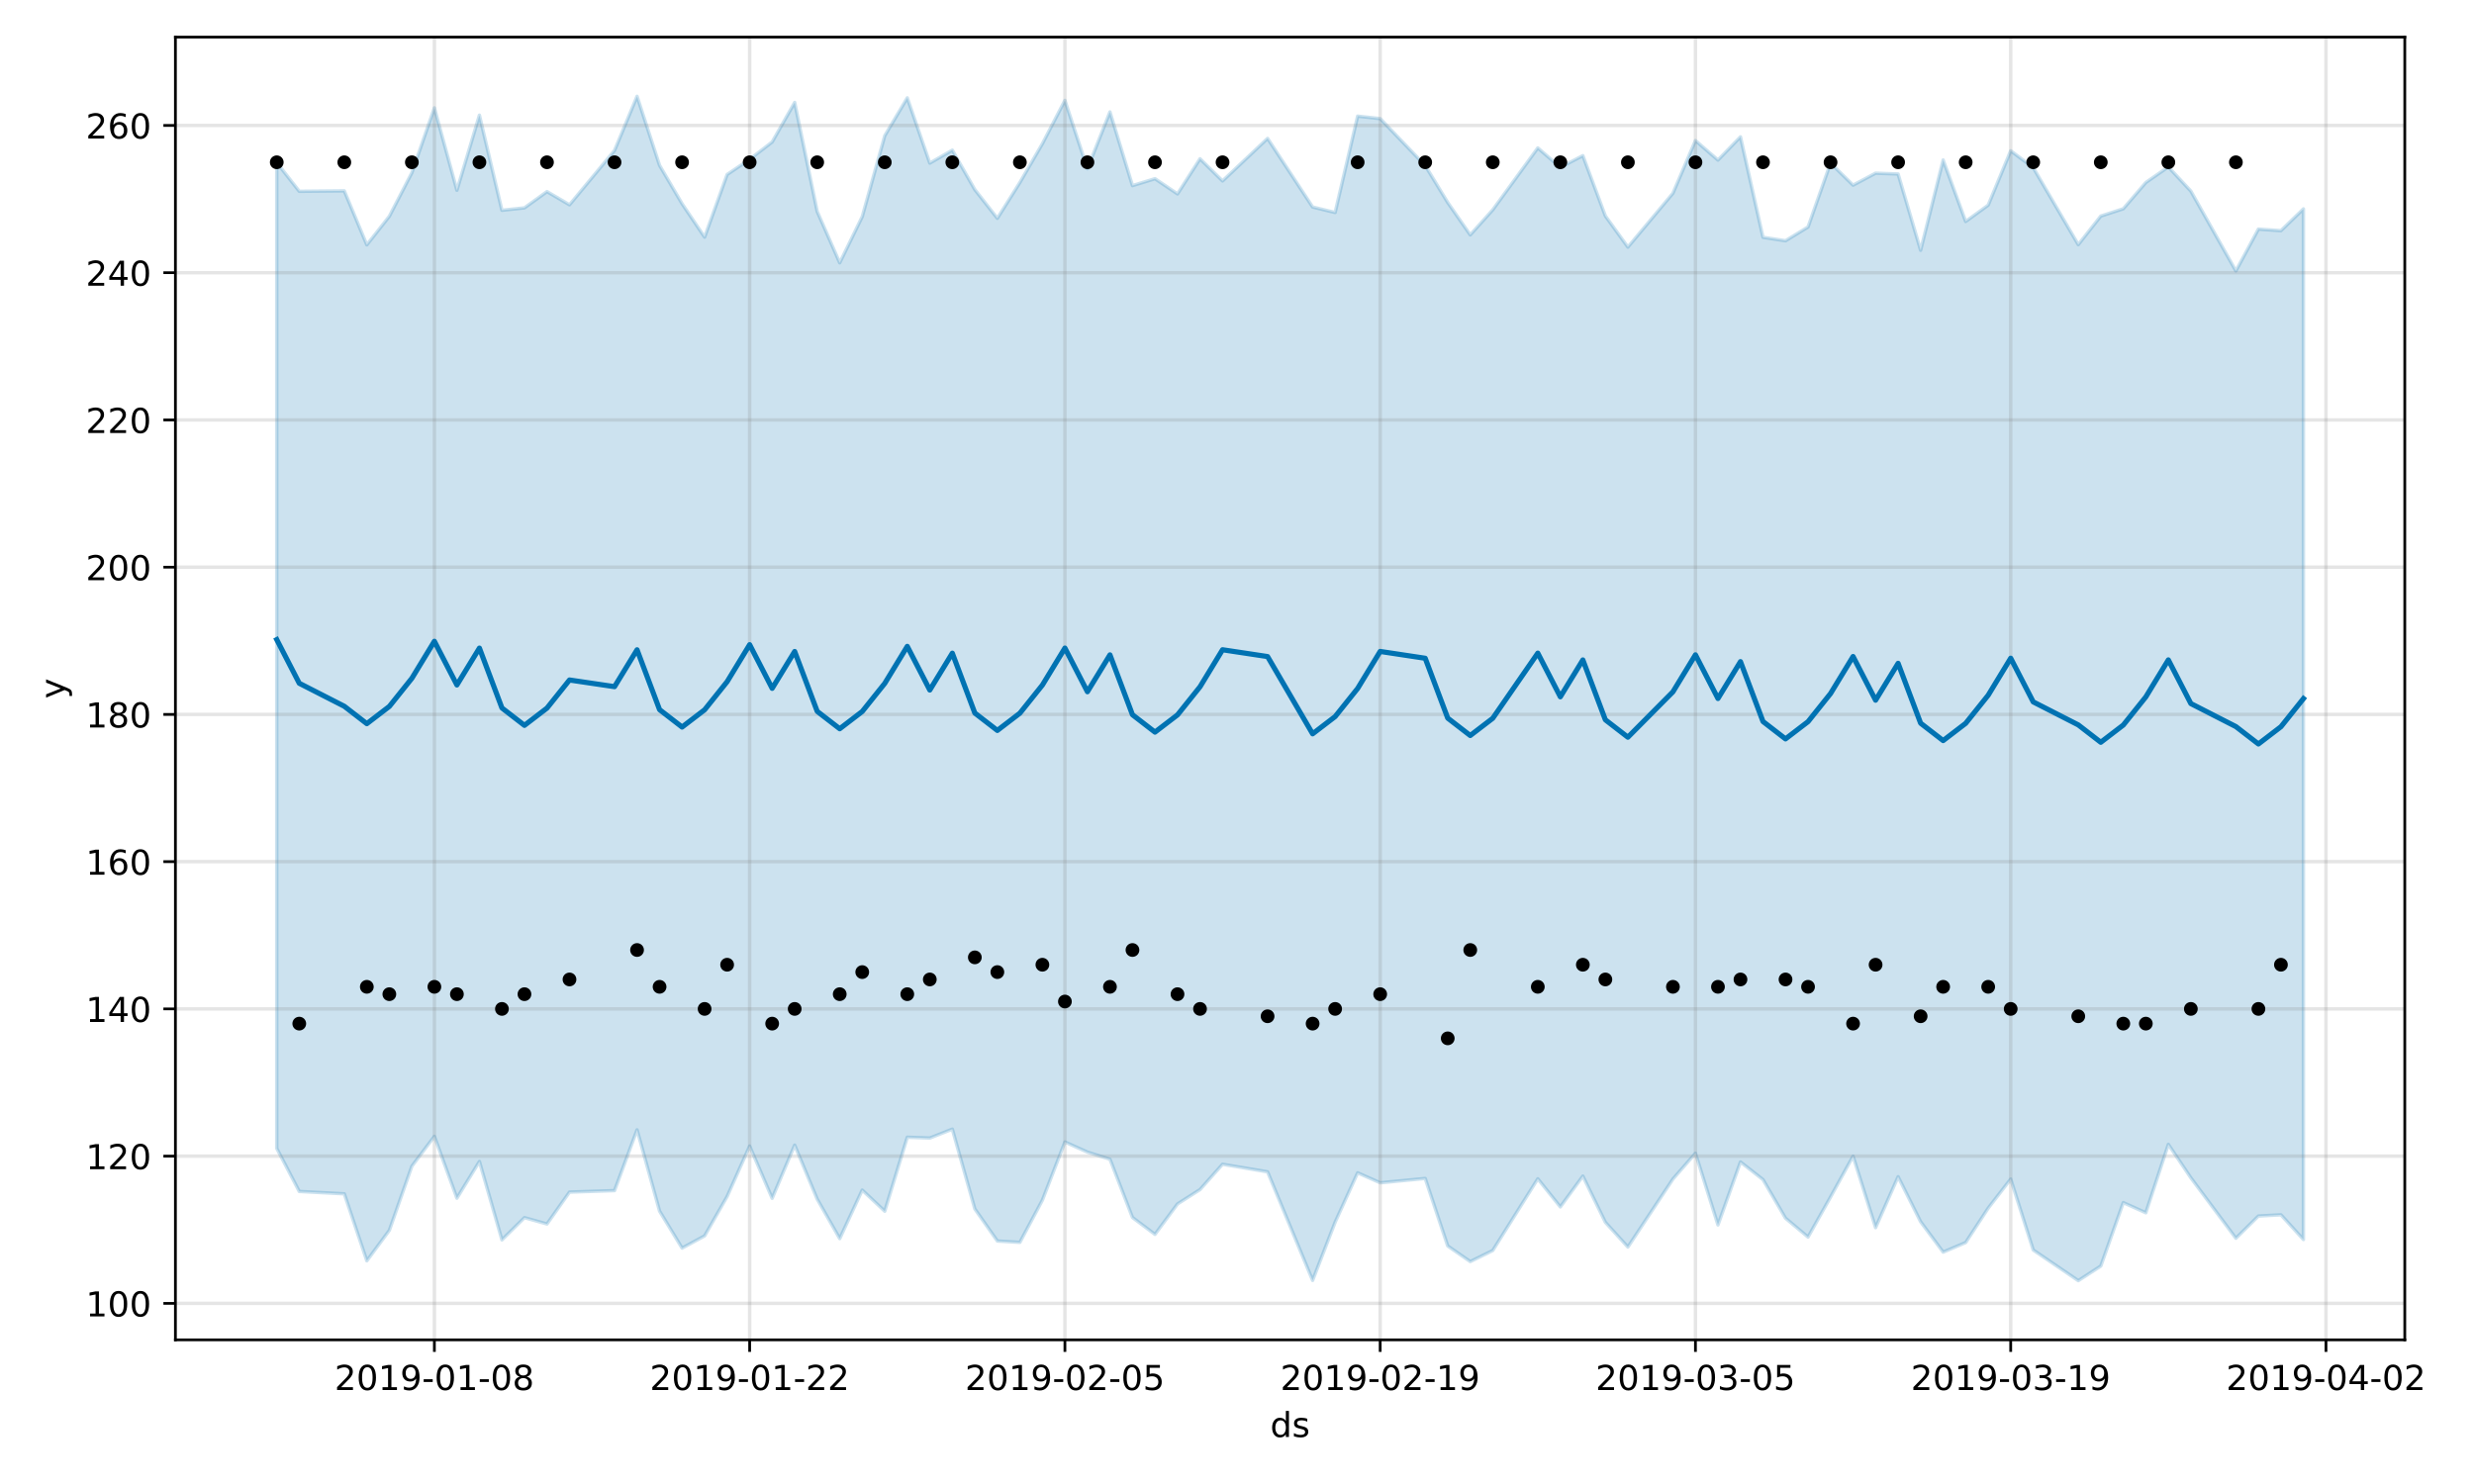 <?xml version="1.0" encoding="utf-8" standalone="no"?>
<!DOCTYPE svg PUBLIC "-//W3C//DTD SVG 1.1//EN"
  "http://www.w3.org/Graphics/SVG/1.1/DTD/svg11.dtd">
<!-- Created with matplotlib (https://matplotlib.org/) -->
<svg height="432pt" version="1.1" viewBox="0 0 720 432" width="720pt" xmlns="http://www.w3.org/2000/svg" xmlns:xlink="http://www.w3.org/1999/xlink">
 <defs>
  <style type="text/css">
*{stroke-linecap:butt;stroke-linejoin:round;}
  </style>
 </defs>
 <g id="figure_1">
  <g id="patch_1">
   <path d="M 0 432 
L 720 432 
L 720 0 
L 0 0 
z
" style="fill:#ffffff;"/>
  </g>
  <g id="axes_1">
   <g id="patch_2">
    <path d="M 51.05 390.04 
L 699.857 390.04 
L 699.857 10.8 
L 51.05 10.8 
z
" style="fill:#ffffff;"/>
   </g>
   <g id="PolyCollection_1">
    <defs>
     <path d="M 80.541 -384.673 
L 80.541 -97.708 
L 87.095 -85.158 
L 100.202 -84.472 
L 106.756 -64.974 
L 113.309 -73.836 
L 119.863 -92.51 
L 126.417 -101.211 
L 132.97 -83.204 
L 139.524 -93.892 
L 146.077 -71.059 
L 152.631 -77.535 
L 159.185 -75.694 
L 165.738 -84.975 
L 178.845 -85.409 
L 185.399 -103.1 
L 191.953 -79.436 
L 198.506 -68.672 
L 205.06 -72.224 
L 211.613 -83.693 
L 218.167 -98.383 
L 224.721 -83.166 
L 231.274 -98.649 
L 237.828 -82.927 
L 244.381 -71.432 
L 250.935 -85.561 
L 257.489 -79.412 
L 264.042 -100.941 
L 270.596 -100.705 
L 277.15 -103.297 
L 283.703 -80.077 
L 290.257 -70.734 
L 296.81 -70.343 
L 303.364 -82.625 
L 309.918 -99.562 
L 316.471 -96.614 
L 323.025 -94.545 
L 329.578 -77.585 
L 336.132 -72.665 
L 342.686 -81.522 
L 349.239 -85.71 
L 355.793 -93.076 
L 368.9 -90.869 
L 382.007 -59.268 
L 388.561 -76.21 
L 395.114 -90.583 
L 401.668 -87.685 
L 414.775 -88.942 
L 421.329 -69.289 
L 427.883 -64.749 
L 434.436 -67.973 
L 447.543 -88.848 
L 454.097 -80.658 
L 460.651 -89.636 
L 467.204 -76.18 
L 473.758 -68.982 
L 486.865 -88.769 
L 493.419 -96.29 
L 499.972 -75.411 
L 506.526 -93.746 
L 513.079 -88.614 
L 519.633 -77.373 
L 526.187 -71.885 
L 532.74 -83.548 
L 539.294 -95.43 
L 545.847 -74.627 
L 552.401 -89.453 
L 558.955 -76.348 
L 565.508 -67.504 
L 572.062 -70.284 
L 578.616 -80.303 
L 585.169 -88.775 
L 591.723 -68.121 
L 604.83 -59.198 
L 611.384 -63.444 
L 617.937 -81.914 
L 624.491 -78.955 
L 631.044 -98.866 
L 637.598 -89.129 
L 650.705 -71.531 
L 657.259 -78.001 
L 663.812 -78.357 
L 670.366 -71.163 
L 670.366 -371.19 
L 670.366 -371.19 
L 663.812 -364.853 
L 657.259 -365.309 
L 650.705 -353.131 
L 637.598 -376.369 
L 631.044 -383.419 
L 624.491 -378.87 
L 617.937 -371.228 
L 611.384 -369.102 
L 604.83 -360.785 
L 591.723 -383.215 
L 585.169 -388.106 
L 578.616 -372.285 
L 572.062 -367.528 
L 565.508 -385.422 
L 558.955 -359.147 
L 552.401 -381.356 
L 545.847 -381.589 
L 539.294 -378.1 
L 532.74 -384.547 
L 526.187 -365.92 
L 519.633 -361.92 
L 513.079 -362.919 
L 506.526 -392.164 
L 499.972 -385.408 
L 493.419 -391.084 
L 486.865 -375.747 
L 473.758 -360.066 
L 467.204 -369.133 
L 460.651 -386.692 
L 454.097 -383.277 
L 447.543 -388.938 
L 434.436 -370.926 
L 427.883 -363.622 
L 421.329 -373.051 
L 414.775 -383.805 
L 401.668 -397.473 
L 395.114 -398.188 
L 388.561 -370.145 
L 382.007 -371.738 
L 368.9 -391.706 
L 355.793 -379.333 
L 349.239 -385.778 
L 342.686 -375.555 
L 336.132 -379.984 
L 329.578 -377.968 
L 323.025 -399.414 
L 316.471 -382.871 
L 309.918 -402.778 
L 303.364 -390.166 
L 296.81 -378.866 
L 290.257 -368.445 
L 283.703 -376.812 
L 277.15 -388.287 
L 270.596 -384.515 
L 264.042 -403.514 
L 257.489 -392.486 
L 250.935 -368.932 
L 244.381 -355.497 
L 237.828 -370.445 
L 231.274 -402.18 
L 224.721 -390.664 
L 218.167 -385.621 
L 211.613 -381.199 
L 205.06 -362.97 
L 198.506 -372.693 
L 191.953 -383.862 
L 185.399 -403.962 
L 178.845 -388.198 
L 165.738 -372.386 
L 159.185 -376.225 
L 152.631 -371.492 
L 146.077 -370.79 
L 139.524 -398.475 
L 132.97 -376.613 
L 126.417 -400.605 
L 119.863 -381.711 
L 113.309 -369.042 
L 106.756 -360.723 
L 100.202 -376.437 
L 87.095 -376.315 
L 80.541 -384.673 
z
" id="me5ea58f7fc" style="stroke:#0072b2;stroke-opacity:0.2;"/>
    </defs>
    <g clip-path="url(#p1a8b991eed)">
     <use style="fill:#0072b2;fill-opacity:0.2;stroke:#0072b2;stroke-opacity:0.2;" x="0" xlink:href="#me5ea58f7fc" y="432"/>
    </g>
   </g>
   <g id="matplotlib.axis_1">
    <g id="xtick_1">
     <g id="line2d_1">
      <path clip-path="url(#p1a8b991eed)" d="M 126.417 390.04 
L 126.417 10.8 
" style="fill:none;stroke:#808080;stroke-linecap:square;stroke-opacity:0.2;"/>
     </g>
     <g id="line2d_2">
      <defs>
       <path d="M 0 0 
L 0 3.5 
" id="mb593e92b6f" style="stroke:#000000;stroke-width:0.8;"/>
      </defs>
      <g>
       <use style="stroke:#000000;stroke-width:0.8;" x="126.417" xlink:href="#mb593e92b6f" y="390.04"/>
      </g>
     </g>
     <g id="text_1">
      <!-- 2019-01-08 -->
      <defs>
       <path d="M 19.188 8.297 
L 53.609 8.297 
L 53.609 0 
L 7.328 0 
L 7.328 8.297 
Q 12.938 14.109 22.625 23.891 
Q 32.328 33.688 34.812 36.531 
Q 39.547 41.844 41.422 45.531 
Q 43.312 49.219 43.312 52.781 
Q 43.312 58.594 39.234 62.25 
Q 35.156 65.922 28.609 65.922 
Q 23.969 65.922 18.812 64.312 
Q 13.672 62.703 7.812 59.422 
L 7.812 69.391 
Q 13.766 71.781 18.938 73 
Q 24.125 74.219 28.422 74.219 
Q 39.75 74.219 46.484 68.547 
Q 53.219 62.891 53.219 53.422 
Q 53.219 48.922 51.531 44.891 
Q 49.859 40.875 45.406 35.406 
Q 44.188 33.984 37.641 27.219 
Q 31.109 20.453 19.188 8.297 
z
" id="DejaVuSans-50"/>
       <path d="M 31.781 66.406 
Q 24.172 66.406 20.328 58.906 
Q 16.5 51.422 16.5 36.375 
Q 16.5 21.391 20.328 13.891 
Q 24.172 6.391 31.781 6.391 
Q 39.453 6.391 43.281 13.891 
Q 47.125 21.391 47.125 36.375 
Q 47.125 51.422 43.281 58.906 
Q 39.453 66.406 31.781 66.406 
z
M 31.781 74.219 
Q 44.047 74.219 50.516 64.516 
Q 56.984 54.828 56.984 36.375 
Q 56.984 17.969 50.516 8.266 
Q 44.047 -1.422 31.781 -1.422 
Q 19.531 -1.422 13.062 8.266 
Q 6.594 17.969 6.594 36.375 
Q 6.594 54.828 13.062 64.516 
Q 19.531 74.219 31.781 74.219 
z
" id="DejaVuSans-48"/>
       <path d="M 12.406 8.297 
L 28.516 8.297 
L 28.516 63.922 
L 10.984 60.406 
L 10.984 69.391 
L 28.422 72.906 
L 38.281 72.906 
L 38.281 8.297 
L 54.391 8.297 
L 54.391 0 
L 12.406 0 
z
" id="DejaVuSans-49"/>
       <path d="M 10.984 1.516 
L 10.984 10.5 
Q 14.703 8.734 18.5 7.812 
Q 22.312 6.891 25.984 6.891 
Q 35.75 6.891 40.891 13.453 
Q 46.047 20.016 46.781 33.406 
Q 43.953 29.203 39.594 26.953 
Q 35.25 24.703 29.984 24.703 
Q 19.047 24.703 12.672 31.312 
Q 6.297 37.938 6.297 49.422 
Q 6.297 60.641 12.938 67.422 
Q 19.578 74.219 30.609 74.219 
Q 43.266 74.219 49.922 64.516 
Q 56.594 54.828 56.594 36.375 
Q 56.594 19.141 48.406 8.859 
Q 40.234 -1.422 26.422 -1.422 
Q 22.703 -1.422 18.891 -0.688 
Q 15.094 0.047 10.984 1.516 
z
M 30.609 32.422 
Q 37.25 32.422 41.125 36.953 
Q 45.016 41.5 45.016 49.422 
Q 45.016 57.281 41.125 61.844 
Q 37.25 66.406 30.609 66.406 
Q 23.969 66.406 20.094 61.844 
Q 16.219 57.281 16.219 49.422 
Q 16.219 41.5 20.094 36.953 
Q 23.969 32.422 30.609 32.422 
z
" id="DejaVuSans-57"/>
       <path d="M 4.891 31.391 
L 31.203 31.391 
L 31.203 23.391 
L 4.891 23.391 
z
" id="DejaVuSans-45"/>
       <path d="M 31.781 34.625 
Q 24.75 34.625 20.719 30.859 
Q 16.703 27.094 16.703 20.516 
Q 16.703 13.922 20.719 10.156 
Q 24.75 6.391 31.781 6.391 
Q 38.812 6.391 42.859 10.172 
Q 46.922 13.969 46.922 20.516 
Q 46.922 27.094 42.891 30.859 
Q 38.875 34.625 31.781 34.625 
z
M 21.922 38.812 
Q 15.578 40.375 12.031 44.719 
Q 8.5 49.078 8.5 55.328 
Q 8.5 64.062 14.719 69.141 
Q 20.953 74.219 31.781 74.219 
Q 42.672 74.219 48.875 69.141 
Q 55.078 64.062 55.078 55.328 
Q 55.078 49.078 51.531 44.719 
Q 48 40.375 41.703 38.812 
Q 48.828 37.156 52.797 32.312 
Q 56.781 27.484 56.781 20.516 
Q 56.781 9.906 50.312 4.234 
Q 43.844 -1.422 31.781 -1.422 
Q 19.734 -1.422 13.25 4.234 
Q 6.781 9.906 6.781 20.516 
Q 6.781 27.484 10.781 32.312 
Q 14.797 37.156 21.922 38.812 
z
M 18.312 54.391 
Q 18.312 48.734 21.844 45.562 
Q 25.391 42.391 31.781 42.391 
Q 38.141 42.391 41.719 45.562 
Q 45.312 48.734 45.312 54.391 
Q 45.312 60.062 41.719 63.234 
Q 38.141 66.406 31.781 66.406 
Q 25.391 66.406 21.844 63.234 
Q 18.312 60.062 18.312 54.391 
z
" id="DejaVuSans-56"/>
      </defs>
      <g transform="translate(97.359 404.638)scale(0.1 -0.1)">
       <use xlink:href="#DejaVuSans-50"/>
       <use x="63.623" xlink:href="#DejaVuSans-48"/>
       <use x="127.246" xlink:href="#DejaVuSans-49"/>
       <use x="190.869" xlink:href="#DejaVuSans-57"/>
       <use x="254.492" xlink:href="#DejaVuSans-45"/>
       <use x="290.576" xlink:href="#DejaVuSans-48"/>
       <use x="354.199" xlink:href="#DejaVuSans-49"/>
       <use x="417.822" xlink:href="#DejaVuSans-45"/>
       <use x="453.906" xlink:href="#DejaVuSans-48"/>
       <use x="517.529" xlink:href="#DejaVuSans-56"/>
      </g>
     </g>
    </g>
    <g id="xtick_2">
     <g id="line2d_3">
      <path clip-path="url(#p1a8b991eed)" d="M 218.167 390.04 
L 218.167 10.8 
" style="fill:none;stroke:#808080;stroke-linecap:square;stroke-opacity:0.2;"/>
     </g>
     <g id="line2d_4">
      <g>
       <use style="stroke:#000000;stroke-width:0.8;" x="218.167" xlink:href="#mb593e92b6f" y="390.04"/>
      </g>
     </g>
     <g id="text_2">
      <!-- 2019-01-22 -->
      <g transform="translate(189.109 404.638)scale(0.1 -0.1)">
       <use xlink:href="#DejaVuSans-50"/>
       <use x="63.623" xlink:href="#DejaVuSans-48"/>
       <use x="127.246" xlink:href="#DejaVuSans-49"/>
       <use x="190.869" xlink:href="#DejaVuSans-57"/>
       <use x="254.492" xlink:href="#DejaVuSans-45"/>
       <use x="290.576" xlink:href="#DejaVuSans-48"/>
       <use x="354.199" xlink:href="#DejaVuSans-49"/>
       <use x="417.822" xlink:href="#DejaVuSans-45"/>
       <use x="453.906" xlink:href="#DejaVuSans-50"/>
       <use x="517.529" xlink:href="#DejaVuSans-50"/>
      </g>
     </g>
    </g>
    <g id="xtick_3">
     <g id="line2d_5">
      <path clip-path="url(#p1a8b991eed)" d="M 309.918 390.04 
L 309.918 10.8 
" style="fill:none;stroke:#808080;stroke-linecap:square;stroke-opacity:0.2;"/>
     </g>
     <g id="line2d_6">
      <g>
       <use style="stroke:#000000;stroke-width:0.8;" x="309.918" xlink:href="#mb593e92b6f" y="390.04"/>
      </g>
     </g>
     <g id="text_3">
      <!-- 2019-02-05 -->
      <defs>
       <path d="M 10.797 72.906 
L 49.516 72.906 
L 49.516 64.594 
L 19.828 64.594 
L 19.828 46.734 
Q 21.969 47.469 24.109 47.828 
Q 26.266 48.188 28.422 48.188 
Q 40.625 48.188 47.75 41.5 
Q 54.891 34.812 54.891 23.391 
Q 54.891 11.625 47.562 5.094 
Q 40.234 -1.422 26.906 -1.422 
Q 22.312 -1.422 17.547 -0.641 
Q 12.797 0.141 7.719 1.703 
L 7.719 11.625 
Q 12.109 9.234 16.797 8.062 
Q 21.484 6.891 26.703 6.891 
Q 35.156 6.891 40.078 11.328 
Q 45.016 15.766 45.016 23.391 
Q 45.016 31 40.078 35.438 
Q 35.156 39.891 26.703 39.891 
Q 22.75 39.891 18.812 39.016 
Q 14.891 38.141 10.797 36.281 
z
" id="DejaVuSans-53"/>
      </defs>
      <g transform="translate(280.86 404.638)scale(0.1 -0.1)">
       <use xlink:href="#DejaVuSans-50"/>
       <use x="63.623" xlink:href="#DejaVuSans-48"/>
       <use x="127.246" xlink:href="#DejaVuSans-49"/>
       <use x="190.869" xlink:href="#DejaVuSans-57"/>
       <use x="254.492" xlink:href="#DejaVuSans-45"/>
       <use x="290.576" xlink:href="#DejaVuSans-48"/>
       <use x="354.199" xlink:href="#DejaVuSans-50"/>
       <use x="417.822" xlink:href="#DejaVuSans-45"/>
       <use x="453.906" xlink:href="#DejaVuSans-48"/>
       <use x="517.529" xlink:href="#DejaVuSans-53"/>
      </g>
     </g>
    </g>
    <g id="xtick_4">
     <g id="line2d_7">
      <path clip-path="url(#p1a8b991eed)" d="M 401.668 390.04 
L 401.668 10.8 
" style="fill:none;stroke:#808080;stroke-linecap:square;stroke-opacity:0.2;"/>
     </g>
     <g id="line2d_8">
      <g>
       <use style="stroke:#000000;stroke-width:0.8;" x="401.668" xlink:href="#mb593e92b6f" y="390.04"/>
      </g>
     </g>
     <g id="text_4">
      <!-- 2019-02-19 -->
      <g transform="translate(372.61 404.638)scale(0.1 -0.1)">
       <use xlink:href="#DejaVuSans-50"/>
       <use x="63.623" xlink:href="#DejaVuSans-48"/>
       <use x="127.246" xlink:href="#DejaVuSans-49"/>
       <use x="190.869" xlink:href="#DejaVuSans-57"/>
       <use x="254.492" xlink:href="#DejaVuSans-45"/>
       <use x="290.576" xlink:href="#DejaVuSans-48"/>
       <use x="354.199" xlink:href="#DejaVuSans-50"/>
       <use x="417.822" xlink:href="#DejaVuSans-45"/>
       <use x="453.906" xlink:href="#DejaVuSans-49"/>
       <use x="517.529" xlink:href="#DejaVuSans-57"/>
      </g>
     </g>
    </g>
    <g id="xtick_5">
     <g id="line2d_9">
      <path clip-path="url(#p1a8b991eed)" d="M 493.419 390.04 
L 493.419 10.8 
" style="fill:none;stroke:#808080;stroke-linecap:square;stroke-opacity:0.2;"/>
     </g>
     <g id="line2d_10">
      <g>
       <use style="stroke:#000000;stroke-width:0.8;" x="493.419" xlink:href="#mb593e92b6f" y="390.04"/>
      </g>
     </g>
     <g id="text_5">
      <!-- 2019-03-05 -->
      <defs>
       <path d="M 40.578 39.312 
Q 47.656 37.797 51.625 33 
Q 55.609 28.219 55.609 21.188 
Q 55.609 10.406 48.188 4.484 
Q 40.766 -1.422 27.094 -1.422 
Q 22.516 -1.422 17.656 -0.516 
Q 12.797 0.391 7.625 2.203 
L 7.625 11.719 
Q 11.719 9.328 16.594 8.109 
Q 21.484 6.891 26.812 6.891 
Q 36.078 6.891 40.938 10.547 
Q 45.797 14.203 45.797 21.188 
Q 45.797 27.641 41.281 31.266 
Q 36.766 34.906 28.719 34.906 
L 20.219 34.906 
L 20.219 43.016 
L 29.109 43.016 
Q 36.375 43.016 40.234 45.922 
Q 44.094 48.828 44.094 54.297 
Q 44.094 59.906 40.109 62.906 
Q 36.141 65.922 28.719 65.922 
Q 24.656 65.922 20.016 65.031 
Q 15.375 64.156 9.812 62.312 
L 9.812 71.094 
Q 15.438 72.656 20.344 73.438 
Q 25.25 74.219 29.594 74.219 
Q 40.828 74.219 47.359 69.109 
Q 53.906 64.016 53.906 55.328 
Q 53.906 49.266 50.438 45.094 
Q 46.969 40.922 40.578 39.312 
z
" id="DejaVuSans-51"/>
      </defs>
      <g transform="translate(464.361 404.638)scale(0.1 -0.1)">
       <use xlink:href="#DejaVuSans-50"/>
       <use x="63.623" xlink:href="#DejaVuSans-48"/>
       <use x="127.246" xlink:href="#DejaVuSans-49"/>
       <use x="190.869" xlink:href="#DejaVuSans-57"/>
       <use x="254.492" xlink:href="#DejaVuSans-45"/>
       <use x="290.576" xlink:href="#DejaVuSans-48"/>
       <use x="354.199" xlink:href="#DejaVuSans-51"/>
       <use x="417.822" xlink:href="#DejaVuSans-45"/>
       <use x="453.906" xlink:href="#DejaVuSans-48"/>
       <use x="517.529" xlink:href="#DejaVuSans-53"/>
      </g>
     </g>
    </g>
    <g id="xtick_6">
     <g id="line2d_11">
      <path clip-path="url(#p1a8b991eed)" d="M 585.169 390.04 
L 585.169 10.8 
" style="fill:none;stroke:#808080;stroke-linecap:square;stroke-opacity:0.2;"/>
     </g>
     <g id="line2d_12">
      <g>
       <use style="stroke:#000000;stroke-width:0.8;" x="585.169" xlink:href="#mb593e92b6f" y="390.04"/>
      </g>
     </g>
     <g id="text_6">
      <!-- 2019-03-19 -->
      <g transform="translate(556.111 404.638)scale(0.1 -0.1)">
       <use xlink:href="#DejaVuSans-50"/>
       <use x="63.623" xlink:href="#DejaVuSans-48"/>
       <use x="127.246" xlink:href="#DejaVuSans-49"/>
       <use x="190.869" xlink:href="#DejaVuSans-57"/>
       <use x="254.492" xlink:href="#DejaVuSans-45"/>
       <use x="290.576" xlink:href="#DejaVuSans-48"/>
       <use x="354.199" xlink:href="#DejaVuSans-51"/>
       <use x="417.822" xlink:href="#DejaVuSans-45"/>
       <use x="453.906" xlink:href="#DejaVuSans-49"/>
       <use x="517.529" xlink:href="#DejaVuSans-57"/>
      </g>
     </g>
    </g>
    <g id="xtick_7">
     <g id="line2d_13">
      <path clip-path="url(#p1a8b991eed)" d="M 676.92 390.04 
L 676.92 10.8 
" style="fill:none;stroke:#808080;stroke-linecap:square;stroke-opacity:0.2;"/>
     </g>
     <g id="line2d_14">
      <g>
       <use style="stroke:#000000;stroke-width:0.8;" x="676.92" xlink:href="#mb593e92b6f" y="390.04"/>
      </g>
     </g>
     <g id="text_7">
      <!-- 2019-04-02 -->
      <defs>
       <path d="M 37.797 64.312 
L 12.891 25.391 
L 37.797 25.391 
z
M 35.203 72.906 
L 47.609 72.906 
L 47.609 25.391 
L 58.016 25.391 
L 58.016 17.188 
L 47.609 17.188 
L 47.609 0 
L 37.797 0 
L 37.797 17.188 
L 4.891 17.188 
L 4.891 26.703 
z
" id="DejaVuSans-52"/>
      </defs>
      <g transform="translate(647.862 404.638)scale(0.1 -0.1)">
       <use xlink:href="#DejaVuSans-50"/>
       <use x="63.623" xlink:href="#DejaVuSans-48"/>
       <use x="127.246" xlink:href="#DejaVuSans-49"/>
       <use x="190.869" xlink:href="#DejaVuSans-57"/>
       <use x="254.492" xlink:href="#DejaVuSans-45"/>
       <use x="290.576" xlink:href="#DejaVuSans-48"/>
       <use x="354.199" xlink:href="#DejaVuSans-52"/>
       <use x="417.822" xlink:href="#DejaVuSans-45"/>
       <use x="453.906" xlink:href="#DejaVuSans-48"/>
       <use x="517.529" xlink:href="#DejaVuSans-50"/>
      </g>
     </g>
    </g>
    <g id="text_8">
     <!-- ds -->
     <defs>
      <path d="M 45.406 46.391 
L 45.406 75.984 
L 54.391 75.984 
L 54.391 0 
L 45.406 0 
L 45.406 8.203 
Q 42.578 3.328 38.25 0.953 
Q 33.938 -1.422 27.875 -1.422 
Q 17.969 -1.422 11.734 6.484 
Q 5.516 14.406 5.516 27.297 
Q 5.516 40.188 11.734 48.094 
Q 17.969 56 27.875 56 
Q 33.938 56 38.25 53.625 
Q 42.578 51.266 45.406 46.391 
z
M 14.797 27.297 
Q 14.797 17.391 18.875 11.75 
Q 22.953 6.109 30.078 6.109 
Q 37.203 6.109 41.297 11.75 
Q 45.406 17.391 45.406 27.297 
Q 45.406 37.203 41.297 42.844 
Q 37.203 48.484 30.078 48.484 
Q 22.953 48.484 18.875 42.844 
Q 14.797 37.203 14.797 27.297 
z
" id="DejaVuSans-100"/>
      <path d="M 44.281 53.078 
L 44.281 44.578 
Q 40.484 46.531 36.375 47.5 
Q 32.281 48.484 27.875 48.484 
Q 21.188 48.484 17.844 46.438 
Q 14.5 44.391 14.5 40.281 
Q 14.5 37.156 16.891 35.375 
Q 19.281 33.594 26.516 31.984 
L 29.594 31.297 
Q 39.156 29.25 43.188 25.516 
Q 47.219 21.781 47.219 15.094 
Q 47.219 7.469 41.188 3.016 
Q 35.156 -1.422 24.609 -1.422 
Q 20.219 -1.422 15.453 -0.562 
Q 10.688 0.297 5.422 2 
L 5.422 11.281 
Q 10.406 8.688 15.234 7.391 
Q 20.062 6.109 24.812 6.109 
Q 31.156 6.109 34.562 8.281 
Q 37.984 10.453 37.984 14.406 
Q 37.984 18.062 35.516 20.016 
Q 33.062 21.969 24.703 23.781 
L 21.578 24.516 
Q 13.234 26.266 9.516 29.906 
Q 5.812 33.547 5.812 39.891 
Q 5.812 47.609 11.281 51.797 
Q 16.75 56 26.812 56 
Q 31.781 56 36.172 55.266 
Q 40.578 54.547 44.281 53.078 
z
" id="DejaVuSans-115"/>
     </defs>
     <g transform="translate(369.675 418.317)scale(0.1 -0.1)">
      <use xlink:href="#DejaVuSans-100"/>
      <use x="63.477" xlink:href="#DejaVuSans-115"/>
     </g>
    </g>
   </g>
   <g id="matplotlib.axis_2">
    <g id="ytick_1">
     <g id="line2d_15">
      <path clip-path="url(#p1a8b991eed)" d="M 51.05 379.42 
L 699.857 379.42 
" style="fill:none;stroke:#808080;stroke-linecap:square;stroke-opacity:0.2;"/>
     </g>
     <g id="line2d_16">
      <defs>
       <path d="M 0 0 
L -3.5 0 
" id="m9f240067bf" style="stroke:#000000;stroke-width:0.8;"/>
      </defs>
      <g>
       <use style="stroke:#000000;stroke-width:0.8;" x="51.05" xlink:href="#m9f240067bf" y="379.42"/>
      </g>
     </g>
     <g id="text_9">
      <!-- 100 -->
      <g transform="translate(24.962 383.219)scale(0.1 -0.1)">
       <use xlink:href="#DejaVuSans-49"/>
       <use x="63.623" xlink:href="#DejaVuSans-48"/>
       <use x="127.246" xlink:href="#DejaVuSans-48"/>
      </g>
     </g>
    </g>
    <g id="ytick_2">
     <g id="line2d_17">
      <path clip-path="url(#p1a8b991eed)" d="M 51.05 336.558 
L 699.857 336.558 
" style="fill:none;stroke:#808080;stroke-linecap:square;stroke-opacity:0.2;"/>
     </g>
     <g id="line2d_18">
      <g>
       <use style="stroke:#000000;stroke-width:0.8;" x="51.05" xlink:href="#m9f240067bf" y="336.558"/>
      </g>
     </g>
     <g id="text_10">
      <!-- 120 -->
      <g transform="translate(24.962 340.357)scale(0.1 -0.1)">
       <use xlink:href="#DejaVuSans-49"/>
       <use x="63.623" xlink:href="#DejaVuSans-50"/>
       <use x="127.246" xlink:href="#DejaVuSans-48"/>
      </g>
     </g>
    </g>
    <g id="ytick_3">
     <g id="line2d_19">
      <path clip-path="url(#p1a8b991eed)" d="M 51.05 293.695 
L 699.857 293.695 
" style="fill:none;stroke:#808080;stroke-linecap:square;stroke-opacity:0.2;"/>
     </g>
     <g id="line2d_20">
      <g>
       <use style="stroke:#000000;stroke-width:0.8;" x="51.05" xlink:href="#m9f240067bf" y="293.695"/>
      </g>
     </g>
     <g id="text_11">
      <!-- 140 -->
      <g transform="translate(24.962 297.495)scale(0.1 -0.1)">
       <use xlink:href="#DejaVuSans-49"/>
       <use x="63.623" xlink:href="#DejaVuSans-52"/>
       <use x="127.246" xlink:href="#DejaVuSans-48"/>
      </g>
     </g>
    </g>
    <g id="ytick_4">
     <g id="line2d_21">
      <path clip-path="url(#p1a8b991eed)" d="M 51.05 250.833 
L 699.857 250.833 
" style="fill:none;stroke:#808080;stroke-linecap:square;stroke-opacity:0.2;"/>
     </g>
     <g id="line2d_22">
      <g>
       <use style="stroke:#000000;stroke-width:0.8;" x="51.05" xlink:href="#m9f240067bf" y="250.833"/>
      </g>
     </g>
     <g id="text_12">
      <!-- 160 -->
      <defs>
       <path d="M 33.016 40.375 
Q 26.375 40.375 22.484 35.828 
Q 18.609 31.297 18.609 23.391 
Q 18.609 15.531 22.484 10.953 
Q 26.375 6.391 33.016 6.391 
Q 39.656 6.391 43.531 10.953 
Q 47.406 15.531 47.406 23.391 
Q 47.406 31.297 43.531 35.828 
Q 39.656 40.375 33.016 40.375 
z
M 52.594 71.297 
L 52.594 62.312 
Q 48.875 64.062 45.094 64.984 
Q 41.312 65.922 37.594 65.922 
Q 27.828 65.922 22.672 59.328 
Q 17.531 52.734 16.797 39.406 
Q 19.672 43.656 24.016 45.922 
Q 28.375 48.188 33.594 48.188 
Q 44.578 48.188 50.953 41.516 
Q 57.328 34.859 57.328 23.391 
Q 57.328 12.156 50.688 5.359 
Q 44.047 -1.422 33.016 -1.422 
Q 20.359 -1.422 13.672 8.266 
Q 6.984 17.969 6.984 36.375 
Q 6.984 53.656 15.188 63.938 
Q 23.391 74.219 37.203 74.219 
Q 40.922 74.219 44.703 73.484 
Q 48.484 72.75 52.594 71.297 
z
" id="DejaVuSans-54"/>
      </defs>
      <g transform="translate(24.962 254.633)scale(0.1 -0.1)">
       <use xlink:href="#DejaVuSans-49"/>
       <use x="63.623" xlink:href="#DejaVuSans-54"/>
       <use x="127.246" xlink:href="#DejaVuSans-48"/>
      </g>
     </g>
    </g>
    <g id="ytick_5">
     <g id="line2d_23">
      <path clip-path="url(#p1a8b991eed)" d="M 51.05 207.971 
L 699.857 207.971 
" style="fill:none;stroke:#808080;stroke-linecap:square;stroke-opacity:0.2;"/>
     </g>
     <g id="line2d_24">
      <g>
       <use style="stroke:#000000;stroke-width:0.8;" x="51.05" xlink:href="#m9f240067bf" y="207.971"/>
      </g>
     </g>
     <g id="text_13">
      <!-- 180 -->
      <g transform="translate(24.962 211.77)scale(0.1 -0.1)">
       <use xlink:href="#DejaVuSans-49"/>
       <use x="63.623" xlink:href="#DejaVuSans-56"/>
       <use x="127.246" xlink:href="#DejaVuSans-48"/>
      </g>
     </g>
    </g>
    <g id="ytick_6">
     <g id="line2d_25">
      <path clip-path="url(#p1a8b991eed)" d="M 51.05 165.109 
L 699.857 165.109 
" style="fill:none;stroke:#808080;stroke-linecap:square;stroke-opacity:0.2;"/>
     </g>
     <g id="line2d_26">
      <g>
       <use style="stroke:#000000;stroke-width:0.8;" x="51.05" xlink:href="#m9f240067bf" y="165.109"/>
      </g>
     </g>
     <g id="text_14">
      <!-- 200 -->
      <g transform="translate(24.962 168.908)scale(0.1 -0.1)">
       <use xlink:href="#DejaVuSans-50"/>
       <use x="63.623" xlink:href="#DejaVuSans-48"/>
       <use x="127.246" xlink:href="#DejaVuSans-48"/>
      </g>
     </g>
    </g>
    <g id="ytick_7">
     <g id="line2d_27">
      <path clip-path="url(#p1a8b991eed)" d="M 51.05 122.247 
L 699.857 122.247 
" style="fill:none;stroke:#808080;stroke-linecap:square;stroke-opacity:0.2;"/>
     </g>
     <g id="line2d_28">
      <g>
       <use style="stroke:#000000;stroke-width:0.8;" x="51.05" xlink:href="#m9f240067bf" y="122.247"/>
      </g>
     </g>
     <g id="text_15">
      <!-- 220 -->
      <g transform="translate(24.962 126.046)scale(0.1 -0.1)">
       <use xlink:href="#DejaVuSans-50"/>
       <use x="63.623" xlink:href="#DejaVuSans-50"/>
       <use x="127.246" xlink:href="#DejaVuSans-48"/>
      </g>
     </g>
    </g>
    <g id="ytick_8">
     <g id="line2d_29">
      <path clip-path="url(#p1a8b991eed)" d="M 51.05 79.385 
L 699.857 79.385 
" style="fill:none;stroke:#808080;stroke-linecap:square;stroke-opacity:0.2;"/>
     </g>
     <g id="line2d_30">
      <g>
       <use style="stroke:#000000;stroke-width:0.8;" x="51.05" xlink:href="#m9f240067bf" y="79.385"/>
      </g>
     </g>
     <g id="text_16">
      <!-- 240 -->
      <g transform="translate(24.962 83.184)scale(0.1 -0.1)">
       <use xlink:href="#DejaVuSans-50"/>
       <use x="63.623" xlink:href="#DejaVuSans-52"/>
       <use x="127.246" xlink:href="#DejaVuSans-48"/>
      </g>
     </g>
    </g>
    <g id="ytick_9">
     <g id="line2d_31">
      <path clip-path="url(#p1a8b991eed)" d="M 51.05 36.523 
L 699.857 36.523 
" style="fill:none;stroke:#808080;stroke-linecap:square;stroke-opacity:0.2;"/>
     </g>
     <g id="line2d_32">
      <g>
       <use style="stroke:#000000;stroke-width:0.8;" x="51.05" xlink:href="#m9f240067bf" y="36.523"/>
      </g>
     </g>
     <g id="text_17">
      <!-- 260 -->
      <g transform="translate(24.962 40.322)scale(0.1 -0.1)">
       <use xlink:href="#DejaVuSans-50"/>
       <use x="63.623" xlink:href="#DejaVuSans-54"/>
       <use x="127.246" xlink:href="#DejaVuSans-48"/>
      </g>
     </g>
    </g>
    <g id="text_18">
     <!-- y -->
     <defs>
      <path d="M 32.172 -5.078 
Q 28.375 -14.844 24.75 -17.812 
Q 21.141 -20.797 15.094 -20.797 
L 7.906 -20.797 
L 7.906 -13.281 
L 13.188 -13.281 
Q 16.891 -13.281 18.938 -11.516 
Q 21 -9.766 23.484 -3.219 
L 25.094 0.875 
L 2.984 54.688 
L 12.5 54.688 
L 29.594 11.922 
L 46.688 54.688 
L 56.203 54.688 
z
" id="DejaVuSans-121"/>
     </defs>
     <g transform="translate(18.883 203.379)rotate(-90)scale(0.1 -0.1)">
      <use xlink:href="#DejaVuSans-121"/>
     </g>
    </g>
   </g>
   <g id="line2d_33">
    <defs>
     <path d="M 0 1.5 
C 0.398 1.5 0.779 1.342 1.061 1.061 
C 1.342 0.779 1.5 0.398 1.5 0 
C 1.5 -0.398 1.342 -0.779 1.061 -1.061 
C 0.779 -1.342 0.398 -1.5 0 -1.5 
C -0.398 -1.5 -0.779 -1.342 -1.061 -1.061 
C -1.342 -0.779 -1.5 -0.398 -1.5 0 
C -1.5 0.398 -1.342 0.779 -1.061 1.061 
C -0.779 1.342 -0.398 1.5 0 1.5 
z
" id="m5806a337a5" style="stroke:#000000;"/>
    </defs>
    <g clip-path="url(#p1a8b991eed)">
     <use style="stroke:#000000;" x="80.541" xlink:href="#m5806a337a5" y="47.238"/>
     <use style="stroke:#000000;" x="87.095" xlink:href="#m5806a337a5" y="297.982"/>
     <use style="stroke:#000000;" x="100.202" xlink:href="#m5806a337a5" y="47.238"/>
     <use style="stroke:#000000;" x="106.756" xlink:href="#m5806a337a5" y="287.266"/>
     <use style="stroke:#000000;" x="113.309" xlink:href="#m5806a337a5" y="289.409"/>
     <use style="stroke:#000000;" x="119.863" xlink:href="#m5806a337a5" y="47.238"/>
     <use style="stroke:#000000;" x="126.417" xlink:href="#m5806a337a5" y="287.266"/>
     <use style="stroke:#000000;" x="132.97" xlink:href="#m5806a337a5" y="289.409"/>
     <use style="stroke:#000000;" x="139.524" xlink:href="#m5806a337a5" y="47.238"/>
     <use style="stroke:#000000;" x="146.077" xlink:href="#m5806a337a5" y="293.695"/>
     <use style="stroke:#000000;" x="152.631" xlink:href="#m5806a337a5" y="289.409"/>
     <use style="stroke:#000000;" x="159.185" xlink:href="#m5806a337a5" y="47.238"/>
     <use style="stroke:#000000;" x="165.738" xlink:href="#m5806a337a5" y="285.123"/>
     <use style="stroke:#000000;" x="178.845" xlink:href="#m5806a337a5" y="47.238"/>
     <use style="stroke:#000000;" x="185.399" xlink:href="#m5806a337a5" y="276.551"/>
     <use style="stroke:#000000;" x="191.953" xlink:href="#m5806a337a5" y="287.266"/>
     <use style="stroke:#000000;" x="198.506" xlink:href="#m5806a337a5" y="47.238"/>
     <use style="stroke:#000000;" x="205.06" xlink:href="#m5806a337a5" y="293.695"/>
     <use style="stroke:#000000;" x="211.613" xlink:href="#m5806a337a5" y="280.837"/>
     <use style="stroke:#000000;" x="218.167" xlink:href="#m5806a337a5" y="47.238"/>
     <use style="stroke:#000000;" x="224.721" xlink:href="#m5806a337a5" y="297.982"/>
     <use style="stroke:#000000;" x="231.274" xlink:href="#m5806a337a5" y="293.695"/>
     <use style="stroke:#000000;" x="237.828" xlink:href="#m5806a337a5" y="47.238"/>
     <use style="stroke:#000000;" x="244.381" xlink:href="#m5806a337a5" y="289.409"/>
     <use style="stroke:#000000;" x="250.935" xlink:href="#m5806a337a5" y="282.98"/>
     <use style="stroke:#000000;" x="257.489" xlink:href="#m5806a337a5" y="47.238"/>
     <use style="stroke:#000000;" x="264.042" xlink:href="#m5806a337a5" y="289.409"/>
     <use style="stroke:#000000;" x="270.596" xlink:href="#m5806a337a5" y="285.123"/>
     <use style="stroke:#000000;" x="277.15" xlink:href="#m5806a337a5" y="47.238"/>
     <use style="stroke:#000000;" x="283.703" xlink:href="#m5806a337a5" y="278.694"/>
     <use style="stroke:#000000;" x="290.257" xlink:href="#m5806a337a5" y="282.98"/>
     <use style="stroke:#000000;" x="296.81" xlink:href="#m5806a337a5" y="47.238"/>
     <use style="stroke:#000000;" x="303.364" xlink:href="#m5806a337a5" y="280.837"/>
     <use style="stroke:#000000;" x="309.918" xlink:href="#m5806a337a5" y="291.552"/>
     <use style="stroke:#000000;" x="316.471" xlink:href="#m5806a337a5" y="47.238"/>
     <use style="stroke:#000000;" x="323.025" xlink:href="#m5806a337a5" y="287.266"/>
     <use style="stroke:#000000;" x="329.578" xlink:href="#m5806a337a5" y="276.551"/>
     <use style="stroke:#000000;" x="336.132" xlink:href="#m5806a337a5" y="47.238"/>
     <use style="stroke:#000000;" x="342.686" xlink:href="#m5806a337a5" y="289.409"/>
     <use style="stroke:#000000;" x="349.239" xlink:href="#m5806a337a5" y="293.695"/>
     <use style="stroke:#000000;" x="355.793" xlink:href="#m5806a337a5" y="47.238"/>
     <use style="stroke:#000000;" x="368.9" xlink:href="#m5806a337a5" y="295.839"/>
     <use style="stroke:#000000;" x="382.007" xlink:href="#m5806a337a5" y="297.982"/>
     <use style="stroke:#000000;" x="388.561" xlink:href="#m5806a337a5" y="293.695"/>
     <use style="stroke:#000000;" x="395.114" xlink:href="#m5806a337a5" y="47.238"/>
     <use style="stroke:#000000;" x="401.668" xlink:href="#m5806a337a5" y="289.409"/>
     <use style="stroke:#000000;" x="414.775" xlink:href="#m5806a337a5" y="47.238"/>
     <use style="stroke:#000000;" x="421.329" xlink:href="#m5806a337a5" y="302.268"/>
     <use style="stroke:#000000;" x="427.883" xlink:href="#m5806a337a5" y="276.551"/>
     <use style="stroke:#000000;" x="434.436" xlink:href="#m5806a337a5" y="47.238"/>
     <use style="stroke:#000000;" x="447.543" xlink:href="#m5806a337a5" y="287.266"/>
     <use style="stroke:#000000;" x="454.097" xlink:href="#m5806a337a5" y="47.238"/>
     <use style="stroke:#000000;" x="460.651" xlink:href="#m5806a337a5" y="280.837"/>
     <use style="stroke:#000000;" x="467.204" xlink:href="#m5806a337a5" y="285.123"/>
     <use style="stroke:#000000;" x="473.758" xlink:href="#m5806a337a5" y="47.238"/>
     <use style="stroke:#000000;" x="486.865" xlink:href="#m5806a337a5" y="287.266"/>
     <use style="stroke:#000000;" x="493.419" xlink:href="#m5806a337a5" y="47.238"/>
     <use style="stroke:#000000;" x="499.972" xlink:href="#m5806a337a5" y="287.266"/>
     <use style="stroke:#000000;" x="506.526" xlink:href="#m5806a337a5" y="285.123"/>
     <use style="stroke:#000000;" x="513.079" xlink:href="#m5806a337a5" y="47.238"/>
     <use style="stroke:#000000;" x="519.633" xlink:href="#m5806a337a5" y="285.123"/>
     <use style="stroke:#000000;" x="526.187" xlink:href="#m5806a337a5" y="287.266"/>
     <use style="stroke:#000000;" x="532.74" xlink:href="#m5806a337a5" y="47.238"/>
     <use style="stroke:#000000;" x="539.294" xlink:href="#m5806a337a5" y="297.982"/>
     <use style="stroke:#000000;" x="545.847" xlink:href="#m5806a337a5" y="280.837"/>
     <use style="stroke:#000000;" x="552.401" xlink:href="#m5806a337a5" y="47.238"/>
     <use style="stroke:#000000;" x="558.955" xlink:href="#m5806a337a5" y="295.839"/>
     <use style="stroke:#000000;" x="565.508" xlink:href="#m5806a337a5" y="287.266"/>
     <use style="stroke:#000000;" x="572.062" xlink:href="#m5806a337a5" y="47.238"/>
     <use style="stroke:#000000;" x="578.616" xlink:href="#m5806a337a5" y="287.266"/>
     <use style="stroke:#000000;" x="585.169" xlink:href="#m5806a337a5" y="293.695"/>
     <use style="stroke:#000000;" x="591.723" xlink:href="#m5806a337a5" y="47.238"/>
     <use style="stroke:#000000;" x="604.83" xlink:href="#m5806a337a5" y="295.839"/>
     <use style="stroke:#000000;" x="611.384" xlink:href="#m5806a337a5" y="47.238"/>
     <use style="stroke:#000000;" x="617.937" xlink:href="#m5806a337a5" y="297.982"/>
     <use style="stroke:#000000;" x="624.491" xlink:href="#m5806a337a5" y="297.982"/>
     <use style="stroke:#000000;" x="631.044" xlink:href="#m5806a337a5" y="47.238"/>
     <use style="stroke:#000000;" x="637.598" xlink:href="#m5806a337a5" y="293.695"/>
     <use style="stroke:#000000;" x="650.705" xlink:href="#m5806a337a5" y="47.238"/>
     <use style="stroke:#000000;" x="657.259" xlink:href="#m5806a337a5" y="293.695"/>
     <use style="stroke:#000000;" x="663.812" xlink:href="#m5806a337a5" y="280.837"/>
    </g>
   </g>
   <g id="line2d_34">
    <path clip-path="url(#p1a8b991eed)" d="M 80.541 186.192 
L 87.095 198.904 
L 100.202 205.602 
L 106.756 210.663 
L 113.309 205.645 
L 119.863 197.455 
L 126.417 186.685 
L 132.97 199.397 
L 139.524 188.668 
L 146.077 206.095 
L 152.631 211.156 
L 159.185 206.137 
L 165.738 197.948 
L 178.845 199.889 
L 185.399 189.16 
L 191.953 206.587 
L 198.506 211.648 
L 205.06 206.63 
L 211.613 198.44 
L 218.167 187.67 
L 224.721 200.382 
L 231.274 189.653 
L 237.828 207.08 
L 244.381 212.141 
L 250.935 207.122 
L 257.489 198.933 
L 264.042 188.162 
L 270.596 200.874 
L 277.15 190.145 
L 283.703 207.572 
L 290.257 212.633 
L 296.81 207.615 
L 303.364 199.425 
L 309.918 188.655 
L 316.471 201.367 
L 323.025 190.638 
L 329.578 208.065 
L 336.132 213.126 
L 342.686 208.107 
L 349.239 199.918 
L 355.793 189.147 
L 368.9 191.13 
L 382.007 213.618 
L 388.561 208.6 
L 395.114 200.41 
L 401.668 189.64 
L 414.775 191.623 
L 421.329 209.05 
L 427.883 214.111 
L 434.436 209.092 
L 447.543 190.132 
L 454.097 202.844 
L 460.651 192.115 
L 467.204 209.542 
L 473.758 214.603 
L 486.865 201.395 
L 493.419 190.625 
L 499.972 203.337 
L 506.526 192.608 
L 513.079 210.035 
L 519.633 215.096 
L 526.187 210.077 
L 532.74 201.888 
L 539.294 191.117 
L 545.847 203.829 
L 552.401 193.1 
L 558.955 210.527 
L 565.508 215.588 
L 572.062 210.57 
L 578.616 202.38 
L 585.169 191.61 
L 591.723 204.322 
L 604.83 211.02 
L 611.384 216.081 
L 617.937 211.062 
L 624.491 202.873 
L 631.044 192.102 
L 637.598 204.814 
L 650.705 211.512 
L 657.259 216.573 
L 663.812 211.555 
L 670.366 203.365 
" style="fill:none;stroke:#0072b2;stroke-linecap:square;stroke-width:1.5;"/>
   </g>
   <g id="patch_3">
    <path d="M 51.05 390.04 
L 51.05 10.8 
" style="fill:none;stroke:#000000;stroke-linecap:square;stroke-linejoin:miter;stroke-width:0.8;"/>
   </g>
   <g id="patch_4">
    <path d="M 699.857 390.04 
L 699.857 10.8 
" style="fill:none;stroke:#000000;stroke-linecap:square;stroke-linejoin:miter;stroke-width:0.8;"/>
   </g>
   <g id="patch_5">
    <path d="M 51.05 390.04 
L 699.857 390.04 
" style="fill:none;stroke:#000000;stroke-linecap:square;stroke-linejoin:miter;stroke-width:0.8;"/>
   </g>
   <g id="patch_6">
    <path d="M 51.05 10.8 
L 699.857 10.8 
" style="fill:none;stroke:#000000;stroke-linecap:square;stroke-linejoin:miter;stroke-width:0.8;"/>
   </g>
  </g>
 </g>
 <defs>
  <clipPath id="p1a8b991eed">
   <rect height="379.24" width="648.807" x="51.05" y="10.8"/>
  </clipPath>
 </defs>
</svg>
